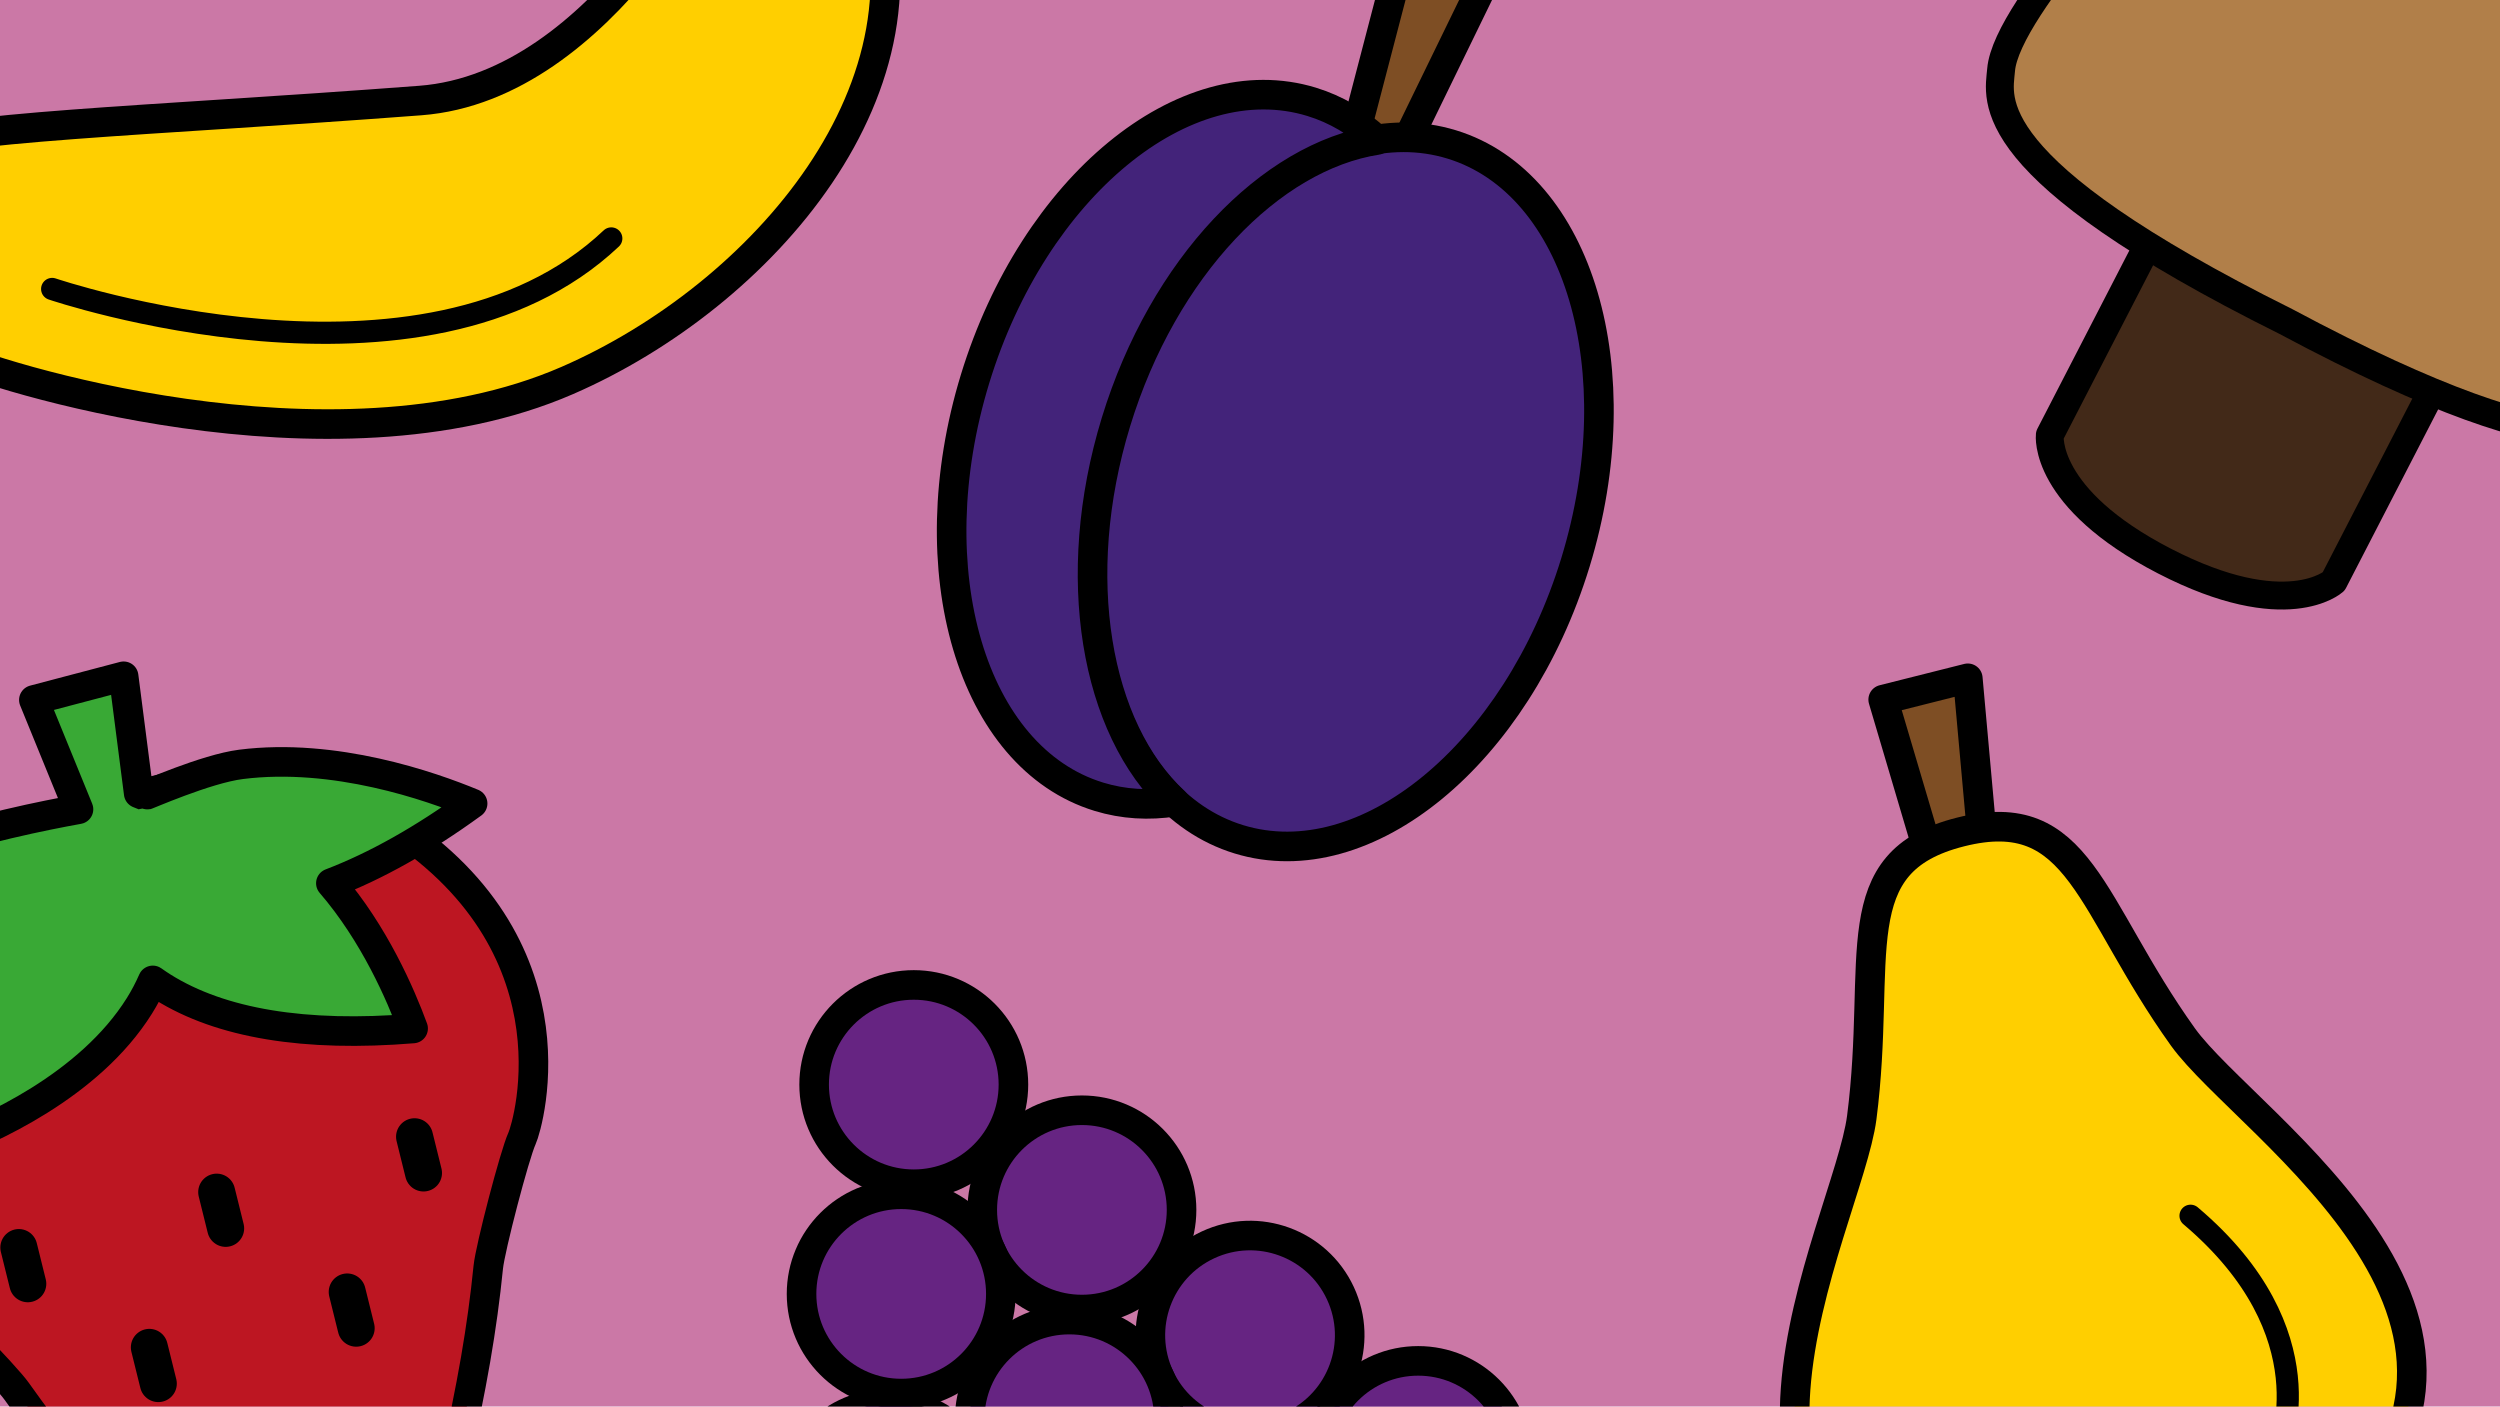 <?xml version="1.0" encoding="utf-8"?>
<!-- Generator: Adobe Illustrator 16.0.0, SVG Export Plug-In . SVG Version: 6.00 Build 0)  -->
<!DOCTYPE svg PUBLIC "-//W3C//DTD SVG 1.1//EN" "http://www.w3.org/Graphics/SVG/1.1/DTD/svg11.dtd">
<svg version="1.1" xmlns="http://www.w3.org/2000/svg" xmlns:xlink="http://www.w3.org/1999/xlink" x="0px" y="0px"
	 width="405.631px" height="228.211px" viewBox="0 0 405.631 228.211" enable-background="new 0 0 405.631 228.211"
	 xml:space="preserve">
<g id="ozadje" display="none">
</g>
<g id="Layer_1">
	<g>
		<g>
			<defs>
				<rect id="SVGID_89_" width="405.631" height="228.211"/>
			</defs>
			<clipPath id="SVGID_23_">
				<use xlink:href="#SVGID_89_"  overflow="visible"/>
			</clipPath>
			<g clip-path="url(#SVGID_23_)">
				<rect id="SVGID_3_" fill="#CB78A6" width="405.631" height="228.211"/>
			</g>
			<g clip-path="url(#SVGID_23_)">
				<defs>
					<rect id="SVGID_91_" width="405.631" height="228.211"/>
				</defs>
				<clipPath id="SVGID_27_">
					<use xlink:href="#SVGID_91_"  overflow="visible"/>
				</clipPath>
			</g>
			<g clip-path="url(#SVGID_23_)">
				<rect fill="none" width="405.631" height="228.211"/>
				<g>
					
						<path fill="#7E4E24" stroke="#000000" stroke-width="4.8" stroke-linecap="round" stroke-linejoin="round" stroke-miterlimit="10" d="
						M241.078-3.41l-13.537-4.137l-9.092,34.819l0.107,0.033c-0.092,0.287-0.139,0.589-0.131,0.905
						c0.045,1.682,1.629,3.001,3.537,2.951c1.398-0.038,2.584-0.804,3.1-1.876l0.08,0.025L241.078-3.41z"/>
					
						<ellipse transform="matrix(-0.956 -0.293 0.293 -0.956 403.513 220.076)" fill="#43237A" stroke="#000000" stroke-width="4.8" stroke-linecap="round" stroke-linejoin="round" stroke-miterlimit="10" cx="218.227" cy="79.84" rx="39.057" ry="58.963"/>
					
						<path fill="#43237A" stroke="#000000" stroke-width="4.8" stroke-linecap="round" stroke-linejoin="round" stroke-miterlimit="10" d="
						M181.069,68.464c7.688-25.115,25.079-43.063,42.347-45.748c-3.068-2.851-6.621-4.975-10.605-6.196
						c-20.626-6.315-45.068,13.809-54.602,44.943c-9.531,31.137-0.539,61.496,20.086,67.81c3.988,1.224,8.119,1.452,12.257,0.811
						C177.75,118.189,173.381,93.582,181.069,68.464z"/>
				</g>
				<g>
					<g>
						<defs>
							<rect id="SVGID_93_" width="405.631" height="228.211"/>
						</defs>
						<clipPath id="SVGID_29_">
							<use xlink:href="#SVGID_93_"  overflow="visible"/>
						</clipPath>
						<g clip-path="url(#SVGID_29_)">
							
								<path fill="#FFCF00" stroke="#000000" stroke-width="4.8" stroke-linecap="round" stroke-linejoin="round" stroke-miterlimit="10" d="
								M140.526-20.111c-1.278-3.315-8.463-6.159-8.463-6.159l-1.896-22.747c0.742-1.056,1.018-3.34,0.664-4.276
								c-0.826-2.186-4.756-2.726-8.777-1.204c-4.021,1.521-6.614,4.526-5.783,6.712c0.154,0.416,0.428,1.973,0.787,2.265v19.25
								c0,0-18.885,40.307-48.875,42.583c-45.452,3.448-75.754,4.12-86.932,8.208c-5.086,1.858-10.771,6.157-5.387,15.006
								c5.387,8.849,10.012,15.078,16.157,18.084c6.149,3.005,61.487,20.877,100.009,4.13
								C123.59,48.025,153.606,13.749,140.526-20.111z"/>
							
								<path fill="none" stroke="#000000" stroke-width="3.6" stroke-linecap="round" stroke-linejoin="round" stroke-miterlimit="10" d="
								M8.463,46.885c0,0,60.334,20.536,90.719-8.197"/>
						</g>
					</g>
					<g>
						<g>
							<defs>
								<rect id="SVGID_95_" width="405.631" height="228.211"/>
							</defs>
							<clipPath id="SVGID_31_">
								<use xlink:href="#SVGID_95_"  overflow="visible"/>
							</clipPath>
							<g clip-path="url(#SVGID_31_)">
								
									<path fill="#BD1622" stroke="#000000" stroke-width="4.8" stroke-linecap="round" stroke-linejoin="round" stroke-miterlimit="10" d="
									M60.838,132.064c-13.369-7.793-28.664-6.418-42.402-1.899c-14.18,2.841-28.166,9.187-35.957,22.562
									c-19.758,33.91,3.115,56.049,5.191,57.563c2.356,1.705,13.268,12.942,15.051,15.471c5.652,8.001,12.023,15.771,20.65,25.193
									c7.93,8.647,15.93,12.901,24.457,12.998c1.84,0.021,3.746-0.366,5.625-0.943c1.918-0.424,3.768-1.028,5.356-1.952
									c7.371-4.289,12.233-11.936,14.873-23.367c2.858-12.453,4.571-22.354,5.543-32.102c0.312-3.079,4.262-18.236,5.474-20.882
									C85.758,182.365,94.746,151.824,60.838,132.064z"/>
								
									<path fill="none" stroke="#000000" stroke-width="0.6" stroke-linecap="round" stroke-linejoin="round" stroke-miterlimit="10" d="
									M21.612,142.217"/>
								<g>
									
										<line fill="none" stroke="#000000" stroke-width="6" stroke-linecap="round" stroke-linejoin="round" stroke-miterlimit="10" x1="3.055" y1="202.415" x2="4.512" y2="208.295"/>
									
										<line fill="none" stroke="#000000" stroke-width="6" stroke-linecap="round" stroke-linejoin="round" stroke-miterlimit="10" x1="35.158" y1="193.425" x2="36.615" y2="199.307"/>
									
										<line fill="none" stroke="#000000" stroke-width="6" stroke-linecap="round" stroke-linejoin="round" stroke-miterlimit="10" x1="67.26" y1="184.437" x2="68.717" y2="190.32"/>
									
										<line fill="none" stroke="#000000" stroke-width="6" stroke-linecap="round" stroke-linejoin="round" stroke-miterlimit="10" x1="24.231" y1="218.611" x2="25.688" y2="224.494"/>
									
										<line fill="none" stroke="#000000" stroke-width="6" stroke-linecap="round" stroke-linejoin="round" stroke-miterlimit="10" x1="56.334" y1="209.622" x2="57.791" y2="215.504"/>
								</g>
								
									<path fill="#39A935" stroke="#000000" stroke-width="4.8" stroke-linecap="round" stroke-linejoin="round" stroke-miterlimit="10" d="
									M76.684,130.373c-6.803-2.826-22.398-8.271-37.58-6.352c-5.729,0.727-15.561,5.124-15.674,5.077l-0.926-0.371l-2.445-19
									l-14.564,3.839l7.24,17.74c0,0-14.518,2.555-20.912,5.181c-14.154,5.817-25.041,18.244-29.564,24.055
									c11.181,1.271,21.048,1.059,29.492-0.632c-1.602,7.446-1.998,16.231-1.17,26.3c7.599-2.786,23.908-10.024,32.029-22.998
									c0.848-1.352,1.566-2.734,2.182-4.14c0.521,0.368,1.056,0.733,1.617,1.085c9.43,5.906,23.086,8.16,40.621,6.717
									c-2-5.452-6.291-15.387-13.346-23.568C60.987,140.516,68.678,136.197,76.684,130.373z"/>
							</g>
						</g>
						<g>
							<g>
								<defs>
									<rect id="SVGID_97_" width="405.631" height="228.211"/>
								</defs>
								<clipPath id="SVGID_33_">
									<use xlink:href="#SVGID_97_"  overflow="visible"/>
								</clipPath>
								<g clip-path="url(#SVGID_33_)">
									
										<path fill="#7E4E24" stroke="#000000" stroke-width="4.8" stroke-linecap="round" stroke-linejoin="round" stroke-miterlimit="10" d="
										M319.281,110.054l-13.729,3.458l10.215,34.506l0.111-0.028c0.07,0.293,0.188,0.577,0.355,0.842
										c0.906,1.416,2.945,1.729,4.555,0.698c1.178-0.756,1.795-2.026,1.682-3.209l0.082-0.021L319.281,110.054z"/>
									
										<path fill="#FFCF00" stroke="#000000" stroke-width="4.8" stroke-linecap="round" stroke-linejoin="round" stroke-miterlimit="10" d="
										M354.168,168.225c-15.27-21.356-16.627-38.12-36.043-33.24c-19.416,4.883-12.691,20.293-16.049,46.33
										c-2.303,17.84-33.307,71.818,20.947,83.358c18.834,2.82,27.357-1.333,27.357-1.333s9.475-0.369,24.734-11.757
										C417.471,215.762,364.629,182.855,354.168,168.225z"/>
									
										<path fill="none" stroke="#000000" stroke-width="3.6" stroke-linecap="round" stroke-linejoin="round" stroke-miterlimit="10" d="
										M369.744,235.211c0,0,8.201-18.906-14.322-37.95"/>
								</g>
							</g>
							<g id="Layer_1_2_">
								<g>
									<defs>
										<rect id="SVGID_99_" width="405.631" height="228.211"/>
									</defs>
									<clipPath id="SVGID_35_">
										<use xlink:href="#SVGID_99_"  overflow="visible"/>
									</clipPath>
									<g clip-path="url(#SVGID_35_)">
										
											<path fill="#662482" stroke="#000000" stroke-width="4.8" stroke-linecap="round" stroke-linejoin="round" stroke-miterlimit="10" d="
											M188.162,223.458c-3.764-8.099-0.252-17.715,7.846-21.479c8.096-3.764,17.711-0.25,21.475,7.848
											c3.766,8.098,0.252,17.715-7.844,21.479C201.541,235.066,191.926,231.557,188.162,223.458z"/>
										
											<circle fill="#662482" stroke="#000000" stroke-width="4.8" stroke-linecap="round" stroke-linejoin="round" stroke-miterlimit="10" cx="230.102" cy="236.974" r="16.169"/>
										
											<circle fill="#662482" stroke="#000000" stroke-width="4.8" stroke-linecap="round" stroke-linejoin="round" stroke-miterlimit="10" cx="148.263" cy="175.977" r="16.168"/>
										
											<circle fill="#662482" stroke="#000000" stroke-width="4.8" stroke-linecap="round" stroke-linejoin="round" stroke-miterlimit="10" cx="175.543" cy="196.309" r="16.168"/>
										
											<circle fill="#662482" stroke="#000000" stroke-width="4.8" stroke-linecap="round" stroke-linejoin="round" stroke-miterlimit="10" cx="173.502" cy="230.273" r="16.168"/>
										
											<circle fill="#662482" stroke="#000000" stroke-width="4.8" stroke-linecap="round" stroke-linejoin="round" stroke-miterlimit="10" cx="146.221" cy="209.941" r="16.168"/>
										
											<circle fill="#662482" stroke="#000000" stroke-width="4.8" stroke-linecap="round" stroke-linejoin="round" stroke-miterlimit="10" cx="144.18" cy="243.907" r="16.168"/>
									</g>
								</g>
								<g>
									<g>
										<defs>
											<rect id="SVGID_101_" width="405.631" height="228.211"/>
										</defs>
										<clipPath id="SVGID_37_">
											<use xlink:href="#SVGID_101_"  overflow="visible"/>
										</clipPath>
										<g clip-path="url(#SVGID_37_)">
											<g>
												
													<path fill="#422918" stroke="#000000" stroke-width="4.529" stroke-linecap="round" stroke-linejoin="round" stroke-miterlimit="10" d="
													M332.588,70.589c0,0-1.205,10.227,18.604,20.447c0,0,0,0,0.004,0.002c19.809,10.221,27.445,3.313,27.445,3.313
													l16.076-31.159L348.664,39.43L332.588,70.589z"/>
												
													<path fill="#B17F49" stroke="#000000" stroke-width="4.529" stroke-linecap="round" stroke-linejoin="round" stroke-miterlimit="10" d="
													M441.016,42.784c6.615-23.986-14.174-53.281-32.391-63.059l0.002-0.007c-0.092-0.048-0.189-0.095-0.285-0.144
													c-0.094-0.049-0.189-0.102-0.283-0.15l-0.004,0.006c-18.523-9.179-54.445-9.146-70.16,10.146
													C331.83-2.978,325.102,6.108,324.68,11.36c-0.371,4.622-4.084,15.788,46.207,40.805
													c49.531,26.487,56.48,16.992,60.031,14.011C434.955,62.79,438.461,52.042,441.016,42.784z"/>
											</g>
										</g>
									</g>
								</g>
							</g>
						</g>
					</g>
				</g>
			</g>
		</g>
	</g>
</g>
</svg>
